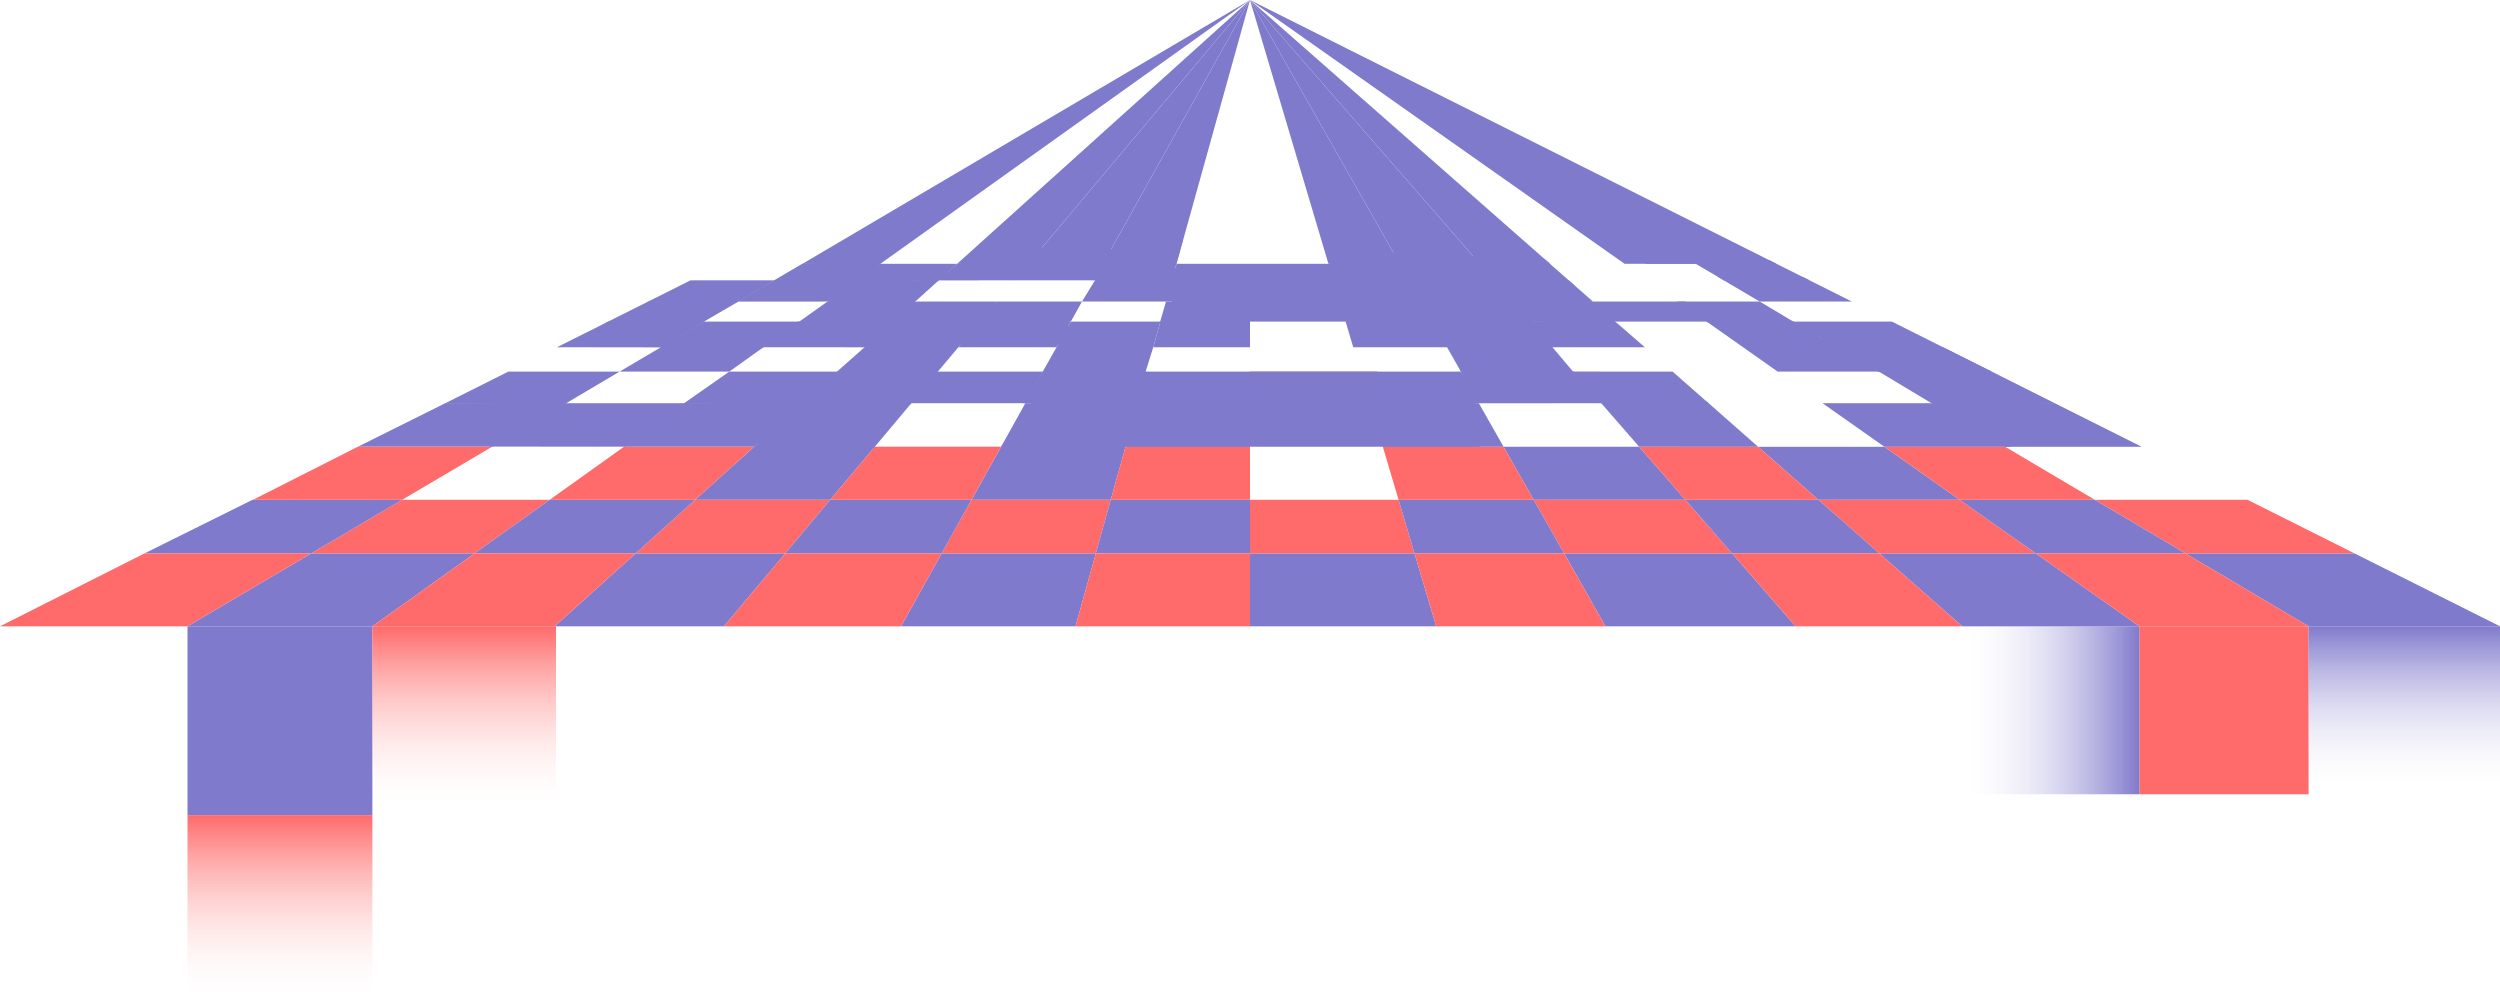 <svg xmlns="http://www.w3.org/2000/svg" xmlns:xlink="http://www.w3.org/1999/xlink" width="1920" height="771" viewBox="0 0 1920 771">
  <defs>
    <linearGradient id="linear-gradient" x1="0.5" x2="0.5" y2="1" gradientUnits="objectBoundingBox">
      <stop offset="0" stop-color="#807acc"/>
      <stop offset="1" stop-color="#fff" stop-opacity="0"/>
    </linearGradient>
    <linearGradient id="linear-gradient-3" x1="0.5" x2="0.5" y2="1" gradientUnits="objectBoundingBox">
      <stop offset="0" stop-color="#ff6a6a"/>
      <stop offset="1" stop-color="#fff" stop-opacity="0"/>
    </linearGradient>
  </defs>
  <g id="Group_126" data-name="Group 126" transform="translate(0 -599)">
    <rect id="Rectangle_23" data-name="Rectangle 23" width="142" height="145" transform="translate(144 1080)" fill="#807acc"/>
    <rect id="Rectangle_25" data-name="Rectangle 25" width="130" height="129" transform="translate(1643 1080)" fill="#ff6a6a"/>
    <rect id="Rectangle_26" data-name="Rectangle 26" width="147" height="129" transform="translate(1773 1080)" fill="url(#linear-gradient)"/>
    <rect id="Rectangle_27" data-name="Rectangle 27" width="129" height="139" transform="translate(1643 1080) rotate(90)" fill="url(#linear-gradient)"/>
    <rect id="Rectangle_24" data-name="Rectangle 24" width="141" height="145" transform="translate(286 1080)" fill="url(#linear-gradient-3)"/>
    <rect id="Rectangle_28" data-name="Rectangle 28" width="142" height="145" transform="translate(144 1225)" fill="url(#linear-gradient-3)"/>
    <g id="header2-alleen-vloer" transform="translate(0 599)">
      <path id="Path_11" data-name="Path 11" d="M364.47,425,286,481H144l95-56Z" fill="#807acc"/>
      <path id="Path_12" data-name="Path 12" d="M603.04,425,556,481H426l62.17-56Z" fill="#807acc"/>
      <path id="Path_13" data-name="Path 13" d="M671.87,343.05l-34.26,40.79H533.87l45.3-40.8Z" fill="#807acc"/>
      <path id="Path_14" data-name="Path 14" d="M841.6,425,826,481H692l31.2-56Z" fill="#807acc"/>
      <path id="Path_15" data-name="Path 15" d="M864.772,341.939l-11.7,41.9H746.13L769.751,341.5Z" fill="#807acc"/>
      <path id="Path_16" data-name="Path 16" d="M1103,481H960V425h126.35Z" fill="#807acc"/>
      <path id="Path_17" data-name="Path 17" d="M1294.36,383.84h-116.5l-23.13-40.74,104.16.01Z" fill="#807acc"/>
      <path id="Path_18" data-name="Path 18" d="M1379,481H1233l-31.78-56h129Z" fill="#807acc"/>
      <path id="Path_19" data-name="Path 19" d="M1505.04,383.84H1396.51l-46.3-40.71,97.03.01Z" fill="#807acc"/>
      <path id="Path_20" data-name="Path 20" d="M1643,481H1507l-63.68-56h120.16Z" fill="#807acc"/>
      <path id="Path_21" data-name="Path 21" d="M1920,481H1773l-94.65-56h129.88Z" fill="#807acc"/>
      <path id="Path_22" data-name="Path 22" d="M1086.35,425H960V383.84h114.11Z" fill="#ff6a6a"/>
      <path id="Path_23" data-name="Path 23" d="M853.07,383.84,841.6,425H723.2l22.93-41.16Z" fill="#ff6a6a"/>
      <path id="Path_24" data-name="Path 24" d="M637.61,383.84,603.04,425H488.17l45.7-41.16Z" fill="#ff6a6a"/>
      <path id="Path_25" data-name="Path 25" d="M422.15,383.84,364.47,425H239l69.83-41.16Z" fill="#ff6a6a"/>
      <path id="Path_26" data-name="Path 26" d="M308.83,383.84,239,425H111l82.49-40.95.43-.21Z" fill="#807acc"/>
      <path id="Path_27" data-name="Path 27" d="M533.87,383.84,488.17,425H364.47l57.68-41.16Z" fill="#807acc"/>
      <path id="Path_28" data-name="Path 28" d="M746.13,383.84,723.2,425H603.04l34.57-41.16Z" fill="#807acc"/>
      <path id="Path_29" data-name="Path 29" d="M960,383.84V425H841.6l11.47-41.16Z" fill="#807acc"/>
      <path id="Path_30" data-name="Path 30" d="M1330.22,425h-129l-23.36-41.16h116.5Z" fill="#ff6a6a"/>
      <path id="Path_31" data-name="Path 31" d="M1201.22,425H1086.35l-12.24-41.16h103.75Z" fill="#807acc"/>
      <path id="Path_32" data-name="Path 32" d="M1563.48,425H1443.32l-46.81-41.16h108.53Z" fill="#ff6a6a"/>
      <path id="Path_33" data-name="Path 33" d="M1443.32,425h-113.1l-35.86-41.16h102.15Z" fill="#807acc"/>
      <path id="Path_34" data-name="Path 34" d="M1808.23,425H1678.35l-69.57-41.16h117.3Z" fill="#ff6a6a"/>
      <path id="Path_35" data-name="Path 35" d="M1678.35,425H1563.48l-58.44-41.16h103.74Z" fill="#807acc"/>
      <path id="Path_36" data-name="Path 36" d="M579.17,343.04l-45.3,40.8H422.15l57.19-40.82Z" fill="#ff6a6a"/>
      <path id="Path_37" data-name="Path 37" d="M768.86,343.06l-22.73,40.78H637.61l34.26-40.79Z" fill="#ff6a6a"/>
      <path id="Path_38" data-name="Path 38" d="M960,343.08v40.76H853.07l11.36-40.77Z" fill="#ff6a6a"/>
      <path id="Path_39" data-name="Path 39" d="M1177.86,383.84H1074.11L1062,343.09l92.73.01Z" fill="#ff6a6a"/>
      <path id="Path_40" data-name="Path 40" d="M1396.51,383.84H1294.36l-35.47-40.73,91.32.02Z" fill="#ff6a6a"/>
      <path id="Path_41" data-name="Path 41" d="M1608.78,383.84H1505.04l-57.8-40.7,92.76.01Z" fill="#ff6a6a"/>
      <path id="Path_42" data-name="Path 42" d="M378.09,343.01l-69.26,40.83H194.32L275,343h.43Z" fill="#ff6a6a"/>
      <line id="Line_15" data-name="Line 15" x1="0.32" y2="0.16" transform="translate(194 383.84)" fill="none"/>
      <path id="Path_43" data-name="Path 43" d="M239,425l-95,56H0l111-56Z" fill="#ff6a6a"/>
      <path id="Path_44" data-name="Path 44" d="M488.17,425,426,481H286l78.47-56Z" fill="#ff6a6a"/>
      <path id="Path_45" data-name="Path 45" d="M723.2,425,692,481H556l47.04-56Z" fill="#ff6a6a"/>
      <line id="Line_16" data-name="Line 16" x1="130" transform="translate(426 481)" fill="none"/>
      <path id="Path_46" data-name="Path 46" d="M960,425v56H826l15.6-56Z" fill="#ff6a6a"/>
      <path id="Path_47" data-name="Path 47" d="M1233,481H1103l-16.65-56h114.87Z" fill="#ff6a6a"/>
      <line id="Line_17" data-name="Line 17" x1="143" transform="translate(960 481)" fill="none"/>
      <path id="Path_48" data-name="Path 48" d="M1507,481H1379l-48.78-56h113.1Z" fill="#ff6a6a"/>
      <path id="Path_49" data-name="Path 49" d="M1773,481H1643l-79.52-56h114.87Z" fill="#ff6a6a"/>
      <line id="Line_18" data-name="Line 18" x1="136" transform="translate(1507 481)" fill="none"/>
      <line id="Line_19" data-name="Line 19" x1="146" transform="translate(1233 481)" fill="none"/>
      <line id="Line_20" data-name="Line 20" x1="134" transform="translate(692 481)" fill="none"/>
      <path id="Path_50" data-name="Path 50" d="M613.89,247l-28.437,20.334H506.42L540.97,247Z" fill="#807acc"/>
      <path id="Path_51" data-name="Path 51" d="M586.3,266.69l-26.23,18.72H475.81l31.76-18.72Z" fill="#807acc"/>
      <path id="Path_52" data-name="Path 52" d="M658.33,215.29,635.47,231.6l-68.978.047L594.77,215.29Z" fill="#807acc"/>
      <path id="Path_53" data-name="Path 53" d="M960,0,676.08,202.62H616.26Z" fill="#807acc"/>
      <path id="Path_54" data-name="Path 54" d="M960,0,789.82,202.62H735.05Z" fill="#807acc"/>
      <path id="Path_55" data-name="Path 55" d="M752.54,247,736,266.69l-16.576,19.687h-77.7l22.2-19.687L685.78,247Z" fill="#807acc"/>
      <path id="Path_56" data-name="Path 56" d="M880.49,285.41l-6.76,24.25-87.6.048,14.847-24.3Z" fill="#807acc"/>
      <path id="Path_57" data-name="Path 57" d="M960,0,903.55,202.62H847.11Z" fill="#807acc"/>
      <path id="Path_58" data-name="Path 58" d="M891.19,247l-5.49,19.69-7.434,23.783h-80.29L811.41,266.69,822.38,247Z" fill="#807acc"/>
      <path id="Path_59" data-name="Path 59" d="M1052.06,309.66H960V285.41h84.85Z" fill="#807acc"/>
      <path id="Path_60" data-name="Path 60" d="M1222.181,239.408H960V215.29h243.75Z" transform="translate(-59.981)" fill="#807acc"/>
      <path id="Path_61" data-name="Path 61" d="M1229.75,309.66l-96.916.06-11.387-25.434,87.173,1.123Z" fill="#807acc"/>
      <path id="Path_62" data-name="Path 62" d="M1136.5,202.62H1075L960,0Z" fill="#807acc"/>
      <path id="Path_63" data-name="Path 63" d="M1161.75,231.6h-70.3l-9.26-16.31h65.35Z" fill="#807acc"/>
      <path id="Path_64" data-name="Path 64" d="M1210.8,288.613l-88.815-3.2-10.63-18.72L1100.19,247h74.97l17.15,19.69Z" fill="#807acc"/>
      <path id="Path_65" data-name="Path 65" d="M1578.625,309.952l-94.865-.059-42.245-25.383h86.409Z" fill="#807acc"/>
      <path id="Path_66" data-name="Path 66" d="M1422.24,231.6h-70.78l-32.4-19.123,65.886.438Z" fill="#807acc"/>
      <path id="Path_67" data-name="Path 67" d="M1364.4,202.62H1264.282L960,0Z" fill="#807acc"/>
      <path id="Path_68" data-name="Path 68" d="M1529.63,285.41h-87.22l-31.64-18.72L1375.986,247h76.994l39.29,19.69Z" fill="#807acc"/>
      <path id="Path_69" data-name="Path 69" d="M434.67,309.66l-56.58,33.35L275.43,343H275l66.96-33.34Z" fill="#807acc"/>
      <path id="Path_70" data-name="Path 70" d="M621.338,309.536l-42.168,33.5-99.83-.02,46.75-33.36Z" fill="#807acc"/>
      <path id="Path_71" data-name="Path 71" d="M699.91,309.66,670.186,345.1l-91.633-1.56L616.22,309.66Z" fill="#807acc"/>
      <path id="Path_72" data-name="Path 72" d="M960,309.66v33.42l-95.57-.01,9.3-33.41Z" fill="#807acc"/>
      <path id="Path_73" data-name="Path 73" d="M1154.73,343.1l-92.73-.01-9.94-33.43h83.69Z" fill="#807acc"/>
      <path id="Path_74" data-name="Path 74" d="M1350.21,343.13l-91.32-.02L1228.6,308.331h82.136Z" fill="#807acc"/>
      <path id="Path_75" data-name="Path 75" d="M1644.89,343.16,1540,343.15l-57.975-34.694,96.015,1.2Z" fill="#807acc"/>
      <path id="Path_76" data-name="Path 76" d="M800.98,285.41l-13.51,24.25H697.394l20.651-24.25Z" fill="#807acc"/>
      <path id="Path_77" data-name="Path 77" d="M1069.876,285.41v24.25H873.73l15.37-24.25Z" transform="translate(-12.146)" fill="#807acc"/>
      <path id="Path_78" data-name="Path 78" d="M1135.75,309.66h-83.69l-7.21-24.25h77.14Z" fill="#807acc"/>
      <path id="Path_79" data-name="Path 79" d="M1312.15,309.66l-83.811-.051-21.321-24.264,77.552.065Z" fill="#807acc"/>
      <path id="Path_80" data-name="Path 80" d="M720.28,285.41l-21.146,25.226-174.437-.5L560.07,285.41Z" fill="#807acc"/>
      <path id="Path_81" data-name="Path 81" d="M1529.63,285.41h-87.22l-33.453-18.72h83.313Z" fill="#807acc"/>
      <path id="Path_82" data-name="Path 82" d="M685.78,247l-21.86,19.69-79.409.039,28.046-19.756Z" fill="#807acc"/>
      <path id="Path_83" data-name="Path 83" d="M720.99,215.29,702.88,231.6H635.47l22.86-16.31Z" fill="#807acc"/>
      <path id="Path_84" data-name="Path 84" d="M822.38,247l-10.97,19.69H736L752.54,247Z" fill="#807acc"/>
      <path id="Path_85" data-name="Path 85" d="M830.96,231.6,822.38,247H752.54l12.94-15.4Z" fill="#807acc"/>
      <path id="Path_86" data-name="Path 86" d="M567.1,231.6l-28.317,16.473H464.809L497.76,231.6Z" fill="#807acc"/>
      <path id="Path_87" data-name="Path 87" d="M702.88,231.6,685.78,247l-72.749.568L635.47,231.6Z" fill="#807acc"/>
      <path id="Path_88" data-name="Path 88" d="M765.48,231.6,752.54,247H685.78l17.1-15.4Z" fill="#807acc"/>
      <path id="Path_89" data-name="Path 89" d="M960,247v19.69H885.7L891.19,247Z" fill="#807acc"/>
      <path id="Path_90" data-name="Path 90" d="M1116.955,266.69H1039.29L1033.43,247h75.109Z" fill="#807acc"/>
      <path id="Path_91" data-name="Path 91" d="M1263.28,266.69h-75.967L1170.146,247l68.434-1.668Z" fill="#807acc"/>
      <path id="Path_92" data-name="Path 92" d="M960,231.6v16.744H890.62l4.86-16.744Z" fill="#807acc"/>
      <path id="Path_93" data-name="Path 93" d="M1225.187,247H960V231.6h248.646Z" transform="translate(-18.169)" fill="#807acc"/>
      <path id="Path_94" data-name="Path 94" d="M1113.968,252.927,1033.43,247l-4.58-15.4h62.6Z" fill="#807acc"/>
      <path id="Path_95" data-name="Path 95" d="M1182.058,250.948h-82.064L1091.45,231.6h70.3Z" fill="#807acc"/>
      <path id="Path_96" data-name="Path 96" d="M1316.42,247H1175.16l-13.41-15.4,132.53-.022Z" fill="#807acc"/>
      <path id="Path_97" data-name="Path 97" d="M735.05,202.62l-14.705,13.3-62.015-.629,17.75-12.67Z" fill="#807acc"/>
      <path id="Path_98" data-name="Path 98" d="M676.08,202.62l-17.75,12.67H594.77l21.49-12.67Z" fill="#807acc"/>
      <path id="Path_99" data-name="Path 99" d="M1091.45,231.6h-62.6l-4.84-16.31h58.18Z" fill="#807acc"/>
      <path id="Path_100" data-name="Path 100" d="M1013.191,212.032,960,231.6H895.48l-8.263-22.668Z" fill="#807acc"/>
      <path id="Path_101" data-name="Path 101" d="M1223.38,231.6l-68.89,10.939-6.95-27.249h57.29l18.55,16.31Z" fill="#807acc"/>
      <path id="Path_102" data-name="Path 102" d="M960,0,847.11,202.62H789.82Z" fill="#807acc"/>
      <path id="Path_103" data-name="Path 103" d="M1075,202.62h-54.76L960,0Z" fill="#807acc"/>
      <path id="Path_104" data-name="Path 104" d="M1190.42,202.62H1136.5L960,0Z" fill="#807acc"/>
      <path id="Path_105" data-name="Path 105" d="M1389.69,215.29h-65.8l-24.77-14.544,59.888-.786Z" fill="#807acc"/>
      <path id="Path_106" data-name="Path 106" d="M1544.129,343.14H1447.24l-47.54-33.48h85.791Z" fill="#807acc"/>
      <path id="Path_107" data-name="Path 107" d="M1410.77,266.69h-72.08L1310.73,247h66.76Z" fill="#807acc"/>
      <path id="Path_108" data-name="Path 108" d="M1378.216,247.536l-66.7.063L1288.1,231.568l63.357.032Z" fill="#807acc"/>
      <path id="Path_109" data-name="Path 109" d="M1302.47,202.62h-54.76L960,0Z" fill="#807acc"/>
      <path id="Path_110" data-name="Path 110" d="M1442.41,285.41h-77.14l-26.58-18.72,69.267-7.226Z" fill="#807acc"/>
      <path id="Path_111" data-name="Path 111" d="M1209.394,219.344l-228.322,5.779,56.895-32.32,148.153,6.062Z" fill="#807acc"/>
      <path id="Path_112" data-name="Path 112" d="M1147.54,215.29h-65.35L1075,202.62h61.5Z" fill="#807acc"/>
      <path id="Path_113" data-name="Path 113" d="M1082.19,215.29h-58.18l-3.77-12.67H1075Z" fill="#807acc"/>
      <path id="Path_114" data-name="Path 114" d="M1024.01,215.29H960V202.62h60.24Z" fill="#807acc"/>
      <path id="Path_115" data-name="Path 115" d="M960,202.62v12.67H900.02l3.53-12.67Z" fill="#807acc"/>
      <path id="Path_116" data-name="Path 116" d="M908.819,205.4,895.48,231.6H830.96l14.331-23.394Z" fill="#807acc"/>
      <path id="Path_145" data-name="Path 145" d="M923.953,215.29l-6.113,32.249H830.96L843.2,215.29Z" transform="translate(-100 17)" fill="#807acc"/>
      <path id="Path_146" data-name="Path 146" d="M900.02,215.29l-4.54,32.249H830.96l9.09-32.249Z" transform="translate(-145 17)" fill="#807acc"/>
      <path id="Path_149" data-name="Path 149" d="M900.02,215.29l-4.54,32.249H830.96l9.09-32.249Z" transform="translate(-200 16)" fill="#807acc"/>
      <path id="Path_147" data-name="Path 147" d="M900.02,215.29l-4.54,32.249H830.96l9.09-32.249Z" transform="translate(-183 19)" fill="#807acc"/>
      <path id="Path_148" data-name="Path 148" d="M900.02,215.29l-4.54,32.249H830.96l9.09-32.249Z" transform="translate(-197 14)" fill="#807acc"/>
      <path id="Path_150" data-name="Path 150" d="M898.834,215.29l-4.462,29.893H830.96l8.934-29.893Z" transform="translate(-195.814 -10.644)" fill="#807acc"/>
      <path id="Path_151" data-name="Path 151" d="M919.375,214.105l-25,31.078h-85.08l48.387-28.154Z" transform="translate(-240.814 -14.644)" fill="#807acc"/>
      <path id="Path_117" data-name="Path 117" d="M908.676,183.595l-8.656,31.7H840.05l-52.971-14.6Z" fill="#807acc"/>
      <path id="Path_118" data-name="Path 118" d="M847.11,202.62l-7.06,12.67H779.17l10.65-12.67Z" fill="#807acc"/>
      <path id="Path_119" data-name="Path 119" d="M829.122,184.943,779.17,215.29l-58.987.068L735.05,202.62Z" fill="#807acc"/>
      <path id="Path_120" data-name="Path 120" d="M530.8,309.66l-48.238,33.36-104.473-.01,58.381-33.35Z" transform="translate(-2.555)" fill="#807acc"/>
      <path id="Path_121" data-name="Path 121" d="M475.81,285.41l-42.5,25.163-91.979-.59L390.37,285.41Z" fill="#807acc"/>
      <path id="Path_122" data-name="Path 122" d="M541.488,246.995l-33.135,19.8-80.624-.106L467,247Z" fill="#807acc"/>
      <path id="Path_123" data-name="Path 123" d="M594.77,215.29l-28.454,16.678-69.629.177L530.31,215.29Z" fill="#807acc"/>
      <path id="Path_124" data-name="Path 124" d="M1304.75,350.678,960,350.665V309.66L1301,314Z" transform="translate(-168.25 -7.588)" fill="#807acc"/>
      <path id="Path_125" data-name="Path 125" d="M873.73,309.66l-9.3,33.41-95.57-.01,18.61-33.4Z" fill="#807acc"/>
    </g>
  </g>
</svg>
